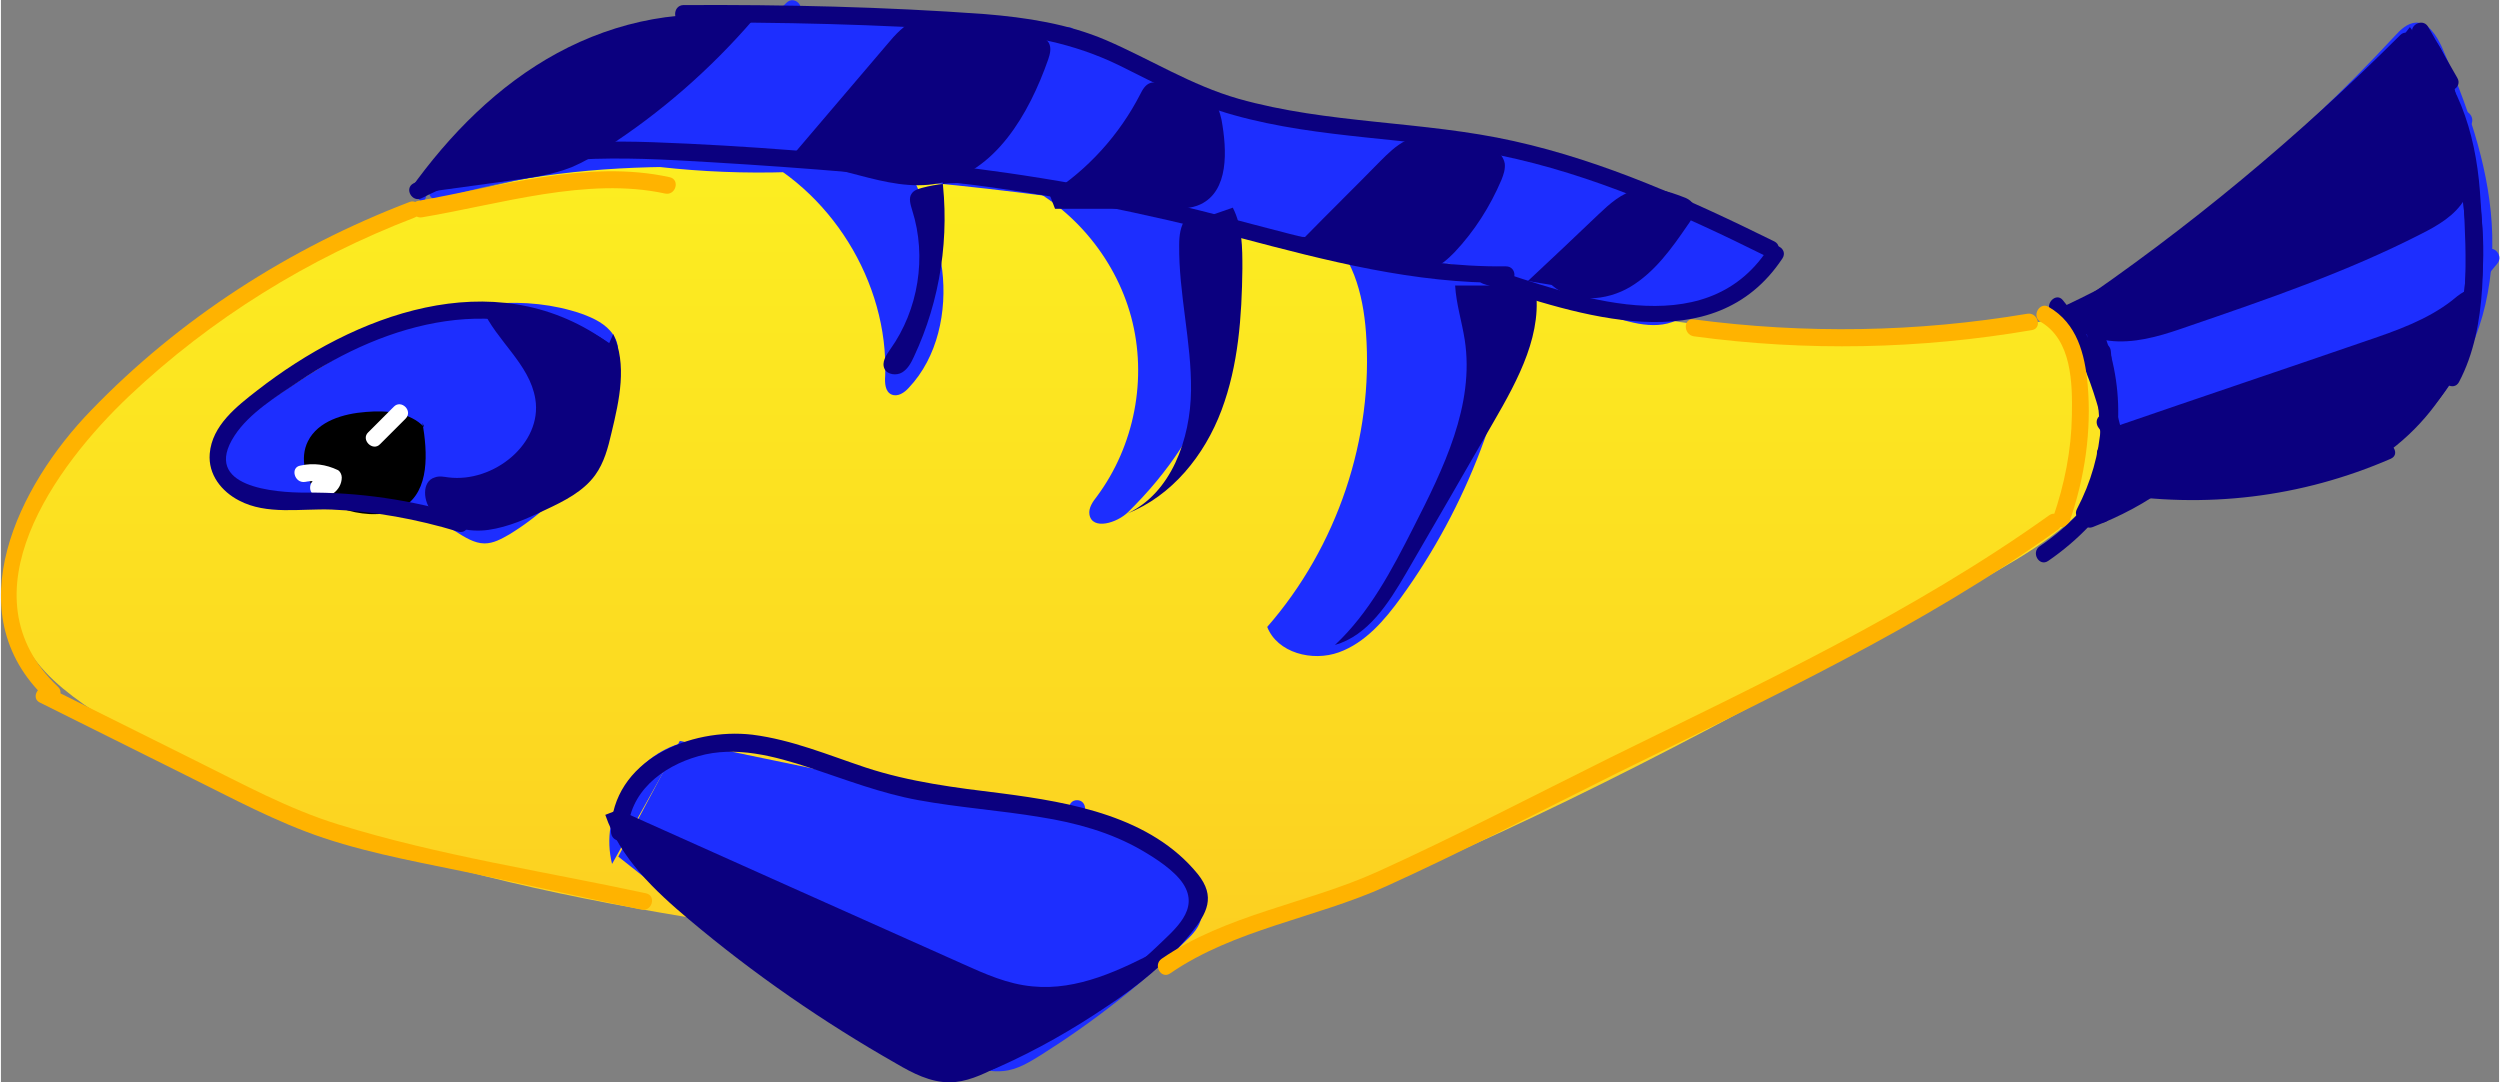 <?xml version="1.0" encoding="utf-8"?>
<!-- Generator: Adobe Illustrator 23.0.3, SVG Export Plug-In . SVG Version: 6.00 Build 0)  -->
<svg version="1.1" id="Layer_1" xmlns="http://www.w3.org/2000/svg" xmlns:xlink="http://www.w3.org/1999/xlink" x="0px" y="0px"
	 viewBox="0 0 442.7 191.8" style="enable-background:new 0 0 442.7 191.8;" xml:space="preserve" width="147.6" height="63.9">
<rect x="0" y="0" width="442.7" height="191.8" fill="#808080" stroke="none"/>
<style type="text/css">
	.st0{fill:url(#SVGID_1_);}
	.st1{fill:#1D2EFF;}
	.st2{fill:#FFFFFF;}
	.st3{fill:#0B007F;}
	.st4{fill:#FFB300;}
</style>
<g>
	<g>
		<linearGradient id="SVGID_1_" gradientUnits="userSpaceOnUse" x1="189.155" y1="27.691" x2="189.155" y2="170.137">
			<stop  offset="0" style="stop-color:#FCEE21"/>
			<stop  offset="0.677" style="stop-color:#FCDA21"/>
			<stop  offset="0.962" style="stop-color:#FCD021"/>
		</linearGradient>
		<path class="st0" d="M369.3,55.3c-54,13.2-109.7-6.6-164-18.6c-34.2-7.6-69.7-12-104.4-6.5S32.4,52.3,11.5,80.5
			C4.3,90-1.3,102.9,4,113.6c2.6,5.3,7.5,9.1,12.4,12.4c39.6,26.8,88.6,34.6,136,41.1c13.9,1.9,27.9,3.8,41.9,2.8
			c20.3-1.3,39.8-8.5,58.5-16.6c33.9-14.7,66.2-32.7,98.4-50.7C359.4,98,368,93,373,85s4.8-20.1-3-25.5"/>
	</g>
	<g>
		<path class="st1" d="M108.3,153.1c-2.2-8.7,3.3-18.6,11.9-21.3"/>
	</g>
	<g>
		<path class="st1" d="M109.4,151.8c19.2,15.3,39.1,31,62.8,37.3c1.8,0.5,3.6,0.9,5.4,0.7c2.5-0.2,4.7-1.6,6.8-2.9
			c9.2-5.8,17.9-12.6,25.7-20.3c1.2-1.1,2.3-2.4,2.6-3.9c0.3-1.5-0.4-3.1-1.2-4.4c-5.3-8.7-16.3-11.5-26.2-13.5
			c-21.7-4.5-43.3-9-65-13.5"/>
	</g>
	<g>
		<path class="st1" d="M74.9,36.2C79.1,22.1,92,11.8,106,6.9s29.1-5.1,43.9-5.1c14.2,0,28.9,0.2,42,5.6c8.4,3.5,16,9,24.6,11.9
			c9.3,3.2,19.3,3.2,29.1,4.1c24.1,2.2,47.8,9.7,68.7,21.9c-1.9,8.9-13.8,10.4-22.8,9.2C272.9,52,255.1,45.9,237,41
			c-38.9-10.5-79.2-15.7-119.5-15.4c-15.2,0.1-31.1,1.2-44.4,8.7"/>
	</g>
	<g>
		<g>
			<path class="st1" d="M82.4,32c22.3-3.2,42.9-13.6,58.9-29.4c1.4-1.4-0.7-3.5-2.1-2.1c-15.7,15.5-35.8,25.4-57.6,28.6
				C79.7,29.3,80.5,32.2,82.4,32L82.4,32z"/>
		</g>
	</g>
	<g>
		<g>
			<path class="st1" d="M147.9,27.5c10.5-3.5,18.4-11.6,21.6-22.2c0.6-1.9-2.3-2.6-2.9-0.8c-2.9,9.5-10.1,17-19.5,20.1
				C145.3,25.2,146,28.1,147.9,27.5L147.9,27.5z"/>
		</g>
	</g>
	<g>
		<g>
			<path class="st1" d="M179.5,29.7c12.5-0.4,12.4-14.8,10.9-23.8c-0.3-1.9-3.2-1.1-2.9,0.8c1.2,6.9,2.3,19.7-8,20
				C177.6,26.8,177.6,29.8,179.5,29.7L179.5,29.7z"/>
		</g>
	</g>
	<g>
		<g>
			<path class="st1" d="M202.1,35.8c7-1.3,12.7-7.1,13.7-14.2c0.3-1.9-2.6-2.7-2.9-0.8c-0.9,6.2-5.5,11-11.6,12.1
				C199.4,33.2,200.2,36.1,202.1,35.8L202.1,35.8z"/>
		</g>
	</g>
	<g>
		<g>
			<path class="st1" d="M232.6,43c9.5-1.2,17.4-8.2,19.1-17.8c0.3-1.9-2.5-2.7-2.9-0.8c-1.5,8.1-8,14.5-16.2,15.6
				C230.7,40.2,230.7,43.2,232.6,43L232.6,43z"/>
		</g>
	</g>
	<g>
		<g>
			<path class="st1" d="M264.7,50.5c10.3-0.9,19.4-6.8,24-16.1c0.9-1.7-1.7-3.2-2.6-1.5c-4.1,8.3-12.1,13.9-21.4,14.7
				C262.8,47.7,262.8,50.7,264.7,50.5L264.7,50.5z"/>
		</g>
	</g>
	<g>
		<path class="st1" d="M363.4,56.7c22.4-14,42.9-31,60.8-50.3c1-1.1,2.2-2.3,3.8-2.4c2.2,0,3.6,2.3,4.5,4.2
			c4.4,10,8.2,20.5,8.9,31.4c0.7,10.9-2,22.4-9.1,30.7c-6.4,7.5-16,11.9-25.7,13.8c-9.7,2-19.7,1.7-29.6,1.5c-0.7,0-1.4,0-2-0.4
			c-2-1.1-1.2-4-0.6-6.2c2.1-6.9-0.3-14.9-5.8-19.6"/>
	</g>
	<g>
		<g>
			<path class="st1" d="M373.7,64.2c25.2-6.8,47.6-21.5,63.9-41.9c1.2-1.5-0.9-3.6-2.1-2.1c-16,20-37.8,34.4-62.6,41.1
				C371,61.8,371.8,64.7,373.7,64.2L373.7,64.2z"/>
		</g>
	</g>
	<g>
		<g>
			<path class="st1" d="M365.2,57.1c0.8,0.4,1.6,0.8,2.5,1.2c0.7,0.4,1.6,0.2,2.1-0.5c0.4-0.7,0.2-1.7-0.5-2.1
				c-0.8-0.4-1.6-0.8-2.5-1.2c-0.7-0.4-1.6-0.2-2.1,0.5C364.2,55.7,364.5,56.7,365.2,57.1L365.2,57.1z"/>
		</g>
	</g>
	<g>
		<g>
			<path class="st1" d="M377.3,75c23.6-3.7,49.4-8.5,65.1-28.3c1.2-1.5-0.9-3.6-2.1-2.1c-15.4,19.5-40.6,23.9-63.7,27.5
				C374.6,72.4,375.4,75.3,377.3,75L377.3,75z"/>
		</g>
	</g>
	<g>
		<g>
			<path class="st1" d="M156.8,183.4c14.9,2.3,33.5,1.9,42.3-12.7c6.5-10.7,1.2-26.3-12.1-27.8c-1.9-0.2-1.9,2.8,0,3
				c6,0.7,10.3,5.6,11.6,11.3c1.4,6-1.3,12-5.5,16.2c-9.4,9.3-23.4,8.9-35.5,7.1C155.7,180.2,154.9,183.1,156.8,183.4L156.8,183.4z"
				/>
		</g>
	</g>
	<g>
		<g>
			<path class="st1" d="M156.9,178.9c-0.8-0.4-1.6-0.8-2.5-1.2c-0.7-0.4-1.6-0.2-2.1,0.5c-0.4,0.7-0.2,1.7,0.5,2.1
				c0.8,0.4,1.6,0.8,2.5,1.2c0.7,0.4,1.6,0.2,2.1-0.5C157.9,180.3,157.7,179.3,156.9,178.9L156.9,178.9z"/>
		</g>
	</g>
	<g>
		<g>
			<path class="st1" d="M190.7,144.8c1.9,0,1.9-3,0-3C188.8,141.8,188.8,144.8,190.7,144.8L190.7,144.8z"/>
		</g>
	</g>
	<g>
		<path class="st1" d="M233.9,40.7c5.6,4,7.5,11.4,8,18.2c1.4,18.8-5.1,38-17.5,52.2c1.8,4.6,8,6.2,12.7,4.5s8.1-5.7,11-9.7
			c11.7-16.1,19-35.4,21-55.2"/>
	</g>
	<g>
		<path class="st1" d="M179.2,31.7c10.2,4.4,18.2,13.7,21.1,24.5c2.9,10.8,0.6,22.8-6.1,31.8c-0.7,0.9-1.5,2-1.3,3.2
			c0.5,2.8,4.9,1.5,6.9-0.5c7-6.9,12.8-15.2,15.4-24.6s1.4-20.2-4.4-28.1"/>
	</g>
	<g>
		<path class="st1" d="M131.8,26.6c15.2,6.8,25.5,23.4,24.9,40c-0.1,1.3,0,2.8,1.1,3.3c1.1,0.5,2.3-0.3,3.1-1.2
			c5.1-5.4,6.8-13.5,5.9-20.9s-4.1-14.4-7.5-21"/>
	</g>
	<g>
		<path class="st1" d="M107.8,65.4c1.9-1.3,2-4.2,0.7-6.1s-3.4-2.9-5.6-3.7c-9.9-3.4-21-2-30.8,1.7C62.3,61,53.5,67,44.9,72.8
			c-2.7,1.8-5.6,4-6,7.3c-0.5,3.8,3.1,7.2,6.9,8.1c3.8,0.9,7.7,0.2,11.6,0c8.1-0.4,16.3,1.7,23.2,6c1.6,1,3.3,2.1,5.1,2.1
			c1.6,0,3-0.8,4.4-1.6c11-6.7,20.4-19,17.7-31.5"/>
	</g>
	<g>
		<g>
			<path class="st1" d="M77.7,35.3c27.5-8.6,57.8-5.7,86.1-3c29.5,2.8,58.7,7.8,87.4,14.8c1.9,0.5,2.7-2.4,0.8-2.9
				c-29-7.1-58.5-12.1-88.2-14.9c-28.5-2.7-59.1-5.5-86.9,3.1C75,33,75.8,35.9,77.7,35.3L77.7,35.3z"/>
		</g>
	</g>
	<g>
		<g>
			<path class="st1" d="M105.5,27.4c9.3,0.7,18.6-1.3,28-1.6c10.1-0.3,20.2,0.4,30.2,2.2c1.9,0.3,2.7-2.6,0.8-2.9
				c-9.6-1.7-19.3-2.5-29.1-2.3c-10,0.2-19.9,2.4-29.9,1.6C103.6,24.3,103.6,27.3,105.5,27.4L105.5,27.4z"/>
		</g>
	</g>
	<g>
		<g>
			<path class="st1" d="M102.6,27.4c15,3,30.2,3.9,45.4,2.6c1.9-0.2,1.9-3.2,0-3c-15,1.3-29.9,0.4-44.6-2.5
				C101.5,24.1,100.7,27,102.6,27.4L102.6,27.4z"/>
		</g>
	</g>
	<g>
		<g>
			<path class="st1" d="M126.2,26.1c12.6-1.4,25.1-0.8,37.7,0.6c6.6,0.7,13.2,1.7,19.8,2.6c5.7,0.8,11.4,1.8,16.5,4.6
				c1.7,0.9,3.2-1.7,1.5-2.6c-10-5.5-22.8-5.8-34-7.1c-13.8-1.7-27.7-2.5-41.5-1C124.4,23.3,124.3,26.3,126.2,26.1L126.2,26.1z"/>
		</g>
	</g>
	<g>
		<g>
			<path class="st1" d="M223.7,35.7c-5.1-2.9-10.6-4.7-16.5-5.2c-2.6-0.2-5.3,0-7.9,0.3c-3.3,0.4-5.6,0.8-8.8-0.3
				c-1.4-0.5-2.7-1.2-4.1-1.7c-11.9-4.3-25.2,1.8-36.7-3.9c-1.7-0.8-3.2,1.7-1.5,2.6c11.1,5.4,23,0.7,34.5,3.3
				c3,0.7,5.6,2.4,8.5,3.2c2.8,0.8,5.4,0.2,8.2-0.2c8-1.2,15.9,0.4,22.9,4.4C223.9,39.3,225.4,36.7,223.7,35.7L223.7,35.7z"/>
		</g>
	</g>
	<g>
		<g>
			<path class="st1" d="M114.2,24.2c16.4,5.7,34.3,0.7,51.2,4.3c16.2,3.5,31.6,10.3,48.3,11.5c1.9,0.1,1.9-2.9,0-3
				c-17-1.2-32.6-8.5-49.2-11.8c-16.3-3.2-33.7,1.6-49.5-4C113.1,20.7,112.4,23.6,114.2,24.2L114.2,24.2z"/>
		</g>
	</g>
	<g>
		<g>
			<path class="st1" d="M209.1,36c19,2,37.5,6.6,55.3,13.6c1.8,0.7,2.6-2.2,0.8-2.9c-18-7.1-36.8-11.7-56.1-13.7
				C207.2,32.8,207.2,35.8,209.1,36L209.1,36z"/>
		</g>
	</g>
	<g>
		<g>
			<path class="st1" d="M273,51.1c7.7-0.1,15,1.6,21.8,5.1c1.7,0.9,3.2-1.7,1.5-2.6c-7.3-3.7-15.1-5.6-23.3-5.5
				C271.1,48.1,271.1,51.1,273,51.1L273,51.1z"/>
		</g>
	</g>
	<g>
		<g>
			<path class="st1" d="M297.1,53c-4.5,4.2-13.2-0.7-17.9-2.4c-6.2-2.2-12.3-4.5-18.5-6.7c-1.8-0.7-2.6,2.2-0.8,2.9
				c8.6,3.1,17.2,6.4,25.9,9.4c4.6,1.5,9.6,2.6,13.4-1C300.7,53.8,298.5,51.6,297.1,53L297.1,53z"/>
		</g>
	</g>
	<g>
		<g>
			<path class="st1" d="M256.3,46.6c-21.3-6.9-42.9-12.5-64.8-16.9c-1.9-0.4-2.7,2.5-0.8,2.9c21.9,4.4,43.5,10.1,64.8,16.9
				C257.3,50.1,258.1,47.2,256.3,46.6L256.3,46.6z"/>
		</g>
	</g>
	<g>
		<g>
			<path class="st1" d="M182.5,28.4c-7.8-1.3-15.6-2.6-23.3-3.9c-1.9-0.3-2.7,2.6-0.8,2.9c7.8,1.3,15.6,2.6,23.3,3.9
				C183.6,31.6,184.4,28.7,182.5,28.4L182.5,28.4z"/>
		</g>
	</g>
	<g>
		<path d="M75,75.7c-2.5-2.7-6.7-3-10.3-2.7c-4,0.3-8.5,1.6-10.3,5.2c-1.5,3-0.5,6.8,1.8,9.2s5.7,3.5,9.1,3.7
			c2.1,0.1,4.3-0.2,6.1-1.3c4.6-2.9,4.2-9.6,3.3-14.9"/>
	</g>
	<g>
		<g>
			<path class="st2" d="M55.8,87.9c2.2,0.8,4.6-1,4.6-3.3c0-0.5-0.3-1.1-0.7-1.3c-2.1-1-4.3-1.3-6.6-0.8c-1.9,0.3-1.1,3.2,0.8,2.9
				c1.4-0.3,3-0.1,4.3,0.5c-0.2-0.4-0.5-0.9-0.7-1.3c0,0.5-0.4,0.6-0.8,0.4C54.8,84.3,54,87.2,55.8,87.9L55.8,87.9z"/>
		</g>
	</g>
	<g>
		<g>
			<path class="st2" d="M67.2,78.7c1.5-1.5,3-3,4.5-4.5c1.4-1.4-0.8-3.5-2.1-2.1c-1.5,1.5-3,3-4.5,4.5
				C63.7,77.9,65.9,80.1,67.2,78.7L67.2,78.7z"/>
		</g>
	</g>
	<g>
		<path class="st3" d="M75,34.1c5.1-0.7,10.2-1.4,15.3-2.1c3.7-0.5,7.4-1,10.9-2.4c2.1-0.9,4-2,5.9-3.3c9.8-6.3,18.6-14,26.2-22.8
			c-11.7-2.4-24.2,0.2-34.7,5.9S79.5,23.8,72.5,33.6"/>
	</g>
	<g>
		<path class="st3" d="M138.7,29.4c6.1-7.2,12.3-14.4,18.4-21.6c1.4-1.7,3-3.4,5-4.3c2.1-0.9,4.4-0.7,6.6-0.5
			c5.1,0.6,10.2,1.7,15.1,3.4c0.7,0.2,1.5,0.5,1.9,1.2c0.5,0.9,0.2,2-0.1,2.9c-3.4,9.7-9.4,20.1-19.5,22c-9.4,1.8-18.6-4.4-28.1-3.6
			"/>
	</g>
	<g>
		<path class="st3" d="M185.8,34.4c6.8-4.3,12.4-10.5,16.1-17.7c0.4-0.8,0.9-1.7,1.8-2c0.6-0.2,1.2,0,1.8,0.1
			c2.2,0.6,4.5,1.2,6.7,1.8c0.9,0.2,1.9,0.5,2.6,1.2c0.9,0.9,1.2,2.2,1.5,3.4c1,5.5,1.3,12.6-3.7,15c-1.7,0.8-3.6,0.8-5.5,0.8
			c-6.8,0-13.5,0-20.3,0"/>
	</g>
	<g>
		<path class="st3" d="M231.1,42c4.4-4.5,8.9-8.9,13.3-13.4c1.4-1.4,2.8-2.8,4.6-3.7c3.7-1.8,8.2-0.8,12.2,0.2
			c2.3,0.6,4.9,1.6,5.3,3.9c0.1,1-0.2,1.9-0.6,2.9c-2,4.7-4.8,9.1-8.3,12.8c-1.1,1.1-2.3,2.3-3.8,2.7c-1.3,0.4-2.6,0.3-4,0.1
			c-7.2-0.9-14.4-2.8-21.1-5.6"/>
	</g>
	<g>
		<path class="st3" d="M270.6,49.8c4.2-3.9,8.3-7.8,12.5-11.8c2-1.9,4.1-3.8,6.8-4.4c2.8-0.6,5.6,0.3,8.2,1.3c0.6,0.2,1.2,0.5,1.6,1
			c0.9,1.2,0.1,2.8-0.8,4c-2.8,4.1-5.8,8.3-10.1,10.9c-4.3,2.6-10.3,3-14-0.3"/>
	</g>
	<g>
		<path class="st3" d="M364,55c24.7-11.2,46.5-28.6,62.9-50.2c5.2,6.9,10.5,14.4,11.1,23.1c0.2,2.6-0.1,5.2-1.4,7.4
			c-1.7,2.9-4.8,4.7-7.8,6.2c-13.1,6.7-27.1,11.5-41.1,16.3c-4,1.4-8.2,2.8-12.5,2.7c-4.3-0.1-8.8-2-10.8-5.7"/>
	</g>
	<g>
		<path class="st3" d="M374.7,75.6c14.8-5.1,29.7-10.1,44.5-15.2c5.3-1.8,10.7-3.7,15.1-7.1c1.3-1.1,2.8-2.3,4.5-2.2
			c0.3,10.3-5.2,20.7-14,26.2c-2.7,1.7-5.7,3-8.8,4.1c-11.5,4.2-23.9,5.9-36.2,5c-2-0.1-4.1-0.4-5.6-1.6c-1.6-1.2-2.3-3.7-1-5.2"/>
	</g>
	<g>
		<g>
			<path class="st3" d="M371.8,75.9c0.9,1.1,0.7,2.5-0.1,3.6c-1.1,1.6,1.5,3.1,2.6,1.5c1.6-2.2,1.3-5.1-0.4-7.2
				c-0.5-0.6-1.6-0.5-2.1,0C371.2,74.4,371.3,75.3,371.8,75.9L371.8,75.9z"/>
		</g>
	</g>
	<g>
		<path class="st3" d="M267.6,50.6c-3.3,0-6.6,0-9.9,0c0.2,3.3,1.2,6.4,1.7,9.6c1.8,11.6-3.8,22.9-9.1,33.3
			c-3.8,7.5-7.8,15.1-13.9,20.8c5.9-1.7,9.5-7.4,12.6-12.7c5.2-8.9,10.3-17.8,15.5-26.8c4.4-7.6,9-16,7.3-24.6"/>
	</g>
	<g>
		<path class="st3" d="M214.3,38.2c-1.1-1.2-3.3-0.7-4.3,0.5c-1,1.3-1.2,3.1-1.2,4.7c-0.1,8.6,2.2,17.2,2.1,25.8
			s-3.5,18.2-11.3,21.8c7.9-3.1,13.7-10.3,16.7-18.3s3.6-16.6,3.7-25.1c0-3.7,0-7.5-1.7-10.8"/>
	</g>
	<g>
		<path class="st3" d="M171.3,32.5c-2.7-0.2-5.5,0.1-8.1,0.8c-0.7,0.2-1.4,0.4-1.8,1c-0.6,0.8-0.2,2,0.1,3
			c2.6,8.2,1.1,17.6-3.9,24.6c-0.7,1-1.6,2.3-1,3.5c0.5,1,2.1,1.2,3.1,0.6c1-0.6,1.6-1.7,2.1-2.8c4.7-10,6.4-21.4,4.9-32.4"/>
	</g>
	<g>
		<path class="st3" d="M109.4,143.5c20.3,9.1,40.6,18.2,61,27.3c4,1.8,8,3.6,12.4,4c8,0.8,15.6-2.9,22.7-6.6
			c-8.6,8.4-18.4,15.5-29.1,21c-2.6,1.3-5.4,2.6-8.3,2.6c-3.4,0-6.5-1.6-9.4-3.3c-13-7.4-25.3-15.9-36.7-25.5
			c-6.2-5.2-12.3-11-14.9-18.6"/>
	</g>
	<g>
		<path class="st3" d="M107.8,60.8c-6.6-4.4-14.6-6.6-22.5-6.1c2.5,5.7,8.4,9.8,9.4,16c1.3,7.9-7.4,14.9-15.4,13.9
			c-0.8-0.1-1.6-0.3-2.4,0c-2.4,0.7-2.1,4.4-0.4,6.2c2.4,2.7,6.4,3.6,9.9,3.1s6.9-2,10.2-3.6c3.2-1.5,6.6-3.2,8.7-6.1
			c1.6-2.2,2.3-4.9,2.9-7.5c1.4-5.8,2.8-12.1,0.3-17.5"/>
	</g>
	<g>
		<g>
			<path class="st3" d="M120.9,4c17.2-0.1,34.5,0.3,51.7,1.5c9.1,0.6,17.4,2.1,25.6,6.1c6.7,3.3,13,6.8,20.3,8.8
				c15.3,4.3,31.5,3.9,47,7.1c16.6,3.4,32.2,10.4,47.3,17.9c1.7,0.9,3.2-1.7,1.5-2.6c-14.8-7.3-30-14.2-46.2-17.8
				c-16.1-3.6-32.9-3-48.8-7.5c-8.4-2.4-15.6-7-23.5-10.4c-6.8-2.9-14.1-4-21.4-4.6c-17.8-1.3-35.7-1.7-53.5-1.6
				C119,1,119,4,120.9,4L120.9,4z"/>
		</g>
	</g>
	<g>
		<g>
			<path class="st3" d="M313.1,44.2c-11.3,17.1-34.4,8.2-49.6,3.2c-1.8-0.6-2.6,2.3-0.8,2.9c16.8,5.5,40.8,13.9,53-4.5
				C316.8,44.1,314.2,42.6,313.1,44.2L313.1,44.2z"/>
		</g>
	</g>
	<g>
		<g>
			<path class="st3" d="M266.7,47.2c-17.5,0.2-34.3-4.7-51.1-9.1c-16.5-4.3-33.2-7.2-50.1-9.1c-16.6-1.8-33.3-3.2-50-3.8
				c-14.6-0.5-29.2,0.5-42.4,7.3c-1.7,0.9-0.2,3.5,1.5,2.6c14-7.2,29.7-7.5,45.1-6.7c16.5,0.9,33.1,2.1,49.6,4
				c17,2,33.5,5.4,50.1,9.7c15.5,4.1,31.2,8.2,47.4,8C268.7,50.2,268.7,47.2,266.7,47.2L266.7,47.2z"/>
		</g>
	</g>
	<g>
		<g>
			<path class="st3" d="M363.3,55.3c6.3,7.5,8.6,17,10.7,26.4c0.4,1.9,3.3,1.1,2.9-0.8c-2.3-9.9-4.8-19.7-11.5-27.7
				C364.2,51.7,362.1,53.9,363.3,55.3L363.3,55.3z"/>
		</g>
	</g>
	<g>
		<g>
			<path class="st3" d="M371.8,89.7c2.9-1.8,3.6-4.6,3.6-7.9c0.1-6.5-1-13.1-1.5-19.6c-0.2-1.9-3.2-1.9-3,0c0.3,4.3,0.7,8.5,1,12.8
				c0.3,3.3,1.8,9.8-1.7,12.1C368.7,88.2,370.2,90.8,371.8,89.7L371.8,89.7z"/>
		</g>
	</g>
	<g>
		<g>
			<path class="st3" d="M368,57.2c21.3-14.4,41.2-30.8,59.3-49c-0.7,0-1.4,0-2.1,0c8,7,10.7,17.1,11.2,27.4
				c0.5,9.7,1.2,21.8-3.4,30.6c-0.9,1.7,1.7,3.2,2.6,1.5c5.2-9.8,4.5-23.2,3.7-33.9c-0.8-10.4-4-20.6-12-27.6
				c-0.6-0.5-1.5-0.6-2.1,0c-18,18-37.6,34.3-58.7,48.6C364.9,55.7,366.4,58.3,368,57.2L368,57.2z"/>
		</g>
	</g>
	<g>
		<g>
			<path class="st3" d="M427.9,8.5c2.4-0.6,6.7,18.4,7.1,20.3c1.5,6.6,2.3,13.3,1.8,20c-1,13.4-7.9,25.1-19.8,31.6
				c-1.7,0.9-0.2,3.5,1.5,2.6c14-7.8,21.2-22,21.4-37.7c0.1-8.6-1.7-17.1-4.1-25.4c-1.1-3.8-2.6-16-8.8-14.3
				C425.2,6.1,426,9,427.9,8.5L427.9,8.5z"/>
		</g>
	</g>
	<g>
		<g>
			<path class="st3" d="M369.8,59.9c3.8,10.1,3.1,20.8-1.9,30.3c-0.9,1.7,1.7,3.2,2.6,1.5c5.4-10.2,6.2-21.8,2.2-32.6
				C372,57.3,369.1,58.1,369.8,59.9L369.8,59.9z"/>
		</g>
	</g>
	<g>
		<g>
			<path class="st3" d="M373.9,91.2c1-9.4,12.8-8.4,19.4-7.3c1.9,0.3,2.7-2.6,0.8-2.9c-8.9-1.4-21.9-1.5-23.2,10.2
				C370.7,93.1,373.7,93.1,373.9,91.2L373.9,91.2z"/>
		</g>
	</g>
	<g>
		<g>
			<path class="st3" d="M371.4,92.2c4.3-4.5,9.8-7.2,15.9-7.9c1.9-0.2,1.9-3.2,0-3c-7,0.7-13.2,3.7-18.1,8.7
				C367.9,91.4,370,93.6,371.4,92.2L371.4,92.2z"/>
		</g>
	</g>
	<g>
		<g>
			<path class="st3" d="M427.5,6.2c1.7,3,3.5,6.1,5.2,9.1c1,1.7,3.6,0.2,2.6-1.5c-1.7-3-3.5-6.1-5.2-9.1
				C429.1,3.1,426.5,4.6,427.5,6.2L427.5,6.2z"/>
		</g>
	</g>
	<g>
		<g>
			<path class="st3" d="M108.8,146.7c0.6,1.2,1.2,2.4,1.8,3.6c0.4,0.7,1.4,0.9,2.1,0.5c0.7-0.4,0.9-1.3,0.5-2.1
				c-0.6-1.2-1.2-2.4-1.8-3.6c-0.4-0.7-1.4-0.9-2.1-0.5C108.6,145.1,108.4,146,108.8,146.7L108.8,146.7z"/>
		</g>
	</g>
	<g>
		<g>
			<path class="st3" d="M111.1,147.6c0.1-7.2,6.1-11.8,12.5-13.6c6.6-1.9,13.5,0,19.9,2.1c6.3,2.1,12.5,4.5,19.1,5.7
				c7.1,1.3,14.4,1.8,21.6,3c6.3,1,12.5,2.7,18,5.9c2.4,1.4,5.7,3.5,7.3,5.9c3,4.6-1.5,8.1-4.6,11.1c-5,4.8-10.8,8.7-16.8,12.1
				c-3.7,2.1-15.6,10.8-19.4,6.3c-1.3-1.5-3.4,0.7-2.1,2.1c2.7,3.2,6.9,2.4,10.4,0.8c6.5-2.9,13-6.6,18.9-10.6
				c5.5-3.6,10.7-7.8,14.9-12.9c3-3.7,4.5-6.6,1.3-10.6c-8.3-10.2-22.4-12.7-34.7-14.3c-8.2-1-16.3-2-24.2-4.6
				c-6.6-2.2-13-4.9-20-5.8c-11-1.3-24.9,4.5-25.1,17.1C108.1,149.5,111.1,149.5,111.1,147.6L111.1,147.6z"/>
		</g>
	</g>
	<g>
		<g>
			<path class="st3" d="M107,60.3c-19.9-13.9-44.4-4.5-61.6,8.9c-3.6,2.8-8,6.2-8.4,11.2c-0.3,3.7,2.1,6.7,5.2,8.3
				c4.9,2.6,11,1.4,16.4,1.6c7.6,0.3,15.1,1.7,22.4,3.9c1.9,0.6,2.6-2.3,0.8-2.9c-9.1-2.7-18.3-4.1-27.8-4
				c-5.3,0-18.6-0.9-12.6-10.1c2.6-4,7.5-7,11.4-9.6c15.5-10.5,36.2-16.4,52.8-4.7C107.1,64,108.6,61.4,107,60.3L107,60.3z"/>
		</g>
	</g>
	<g>
		<g>
			<path class="st4" d="M72.4,35.8c-21.2,8.1-40.7,20.6-56.5,37C3.2,85.9-8.2,108.5,8,123.8c1.4,1.3,3.5-0.8,2.1-2.1
				c-17.2-16.3-0.4-39.2,12.6-51.5c14.6-13.8,31.8-24.4,50.5-31.6C75,38,74.2,35.1,72.4,35.8L72.4,35.8z"/>
		</g>
	</g>
	<g>
		<g>
			<path class="st4" d="M6.9,124.5c8.7,4.3,17.4,8.7,26.1,13c7.9,3.9,15.8,8.2,24.2,11c9,3,18.6,4.6,27.9,6.6
				c9.5,2,18.9,4.1,28.4,6.1c1.9,0.4,2.7-2.5,0.8-2.9c-18.1-3.9-36.8-6.7-54.5-12.2c-8.8-2.7-17-7.2-25.3-11.3
				c-8.7-4.3-17.4-8.7-26.1-13C6.7,121.1,5.2,123.7,6.9,124.5L6.9,124.5z"/>
		</g>
	</g>
	<g>
		<g>
			<path class="st4" d="M207.2,172.5c11.3-7.8,25.8-9.8,38.2-15.4c13.9-6.3,27.5-13.4,41.2-20.2c26.6-13.1,53.7-25.7,77.9-43
				c1.6-1.1,0.1-3.7-1.5-2.6c-24.2,17.3-51.3,29.9-77.9,43c-13.7,6.8-27.3,13.9-41.2,20.2c-12.4,5.6-26.9,7.6-38.2,15.4
				C204.1,171,205.6,173.6,207.2,172.5L207.2,172.5z"/>
		</g>
	</g>
	<g>
		<g>
			<path class="st4" d="M300,59.6c20,2.7,40,2.3,59.9-1.1c1.9-0.3,1.1-3.2-0.8-2.9c-19.6,3.3-39.4,3.6-59.1,1
				C298.1,56.3,298.1,59.3,300,59.6L300,59.6z"/>
		</g>
	</g>
	<g>
		<g>
			<path class="st4" d="M361.4,57c5.6,3.2,5.7,10.9,5.6,16.6c-0.1,6.2-1.3,12.2-3.3,18c-0.6,1.8,2.3,2.6,2.9,0.8
				c2.7-7.8,3.9-16,3.2-24.2c-0.5-5.5-1.9-10.9-6.9-13.8C361.3,53.4,359.8,56,361.4,57L361.4,57z"/>
		</g>
	</g>
	<g>
		<g>
			<path class="st4" d="M74.7,38.5c13.7-2.3,29.2-7.2,43-4.2c1.9,0.4,2.7-2.5,0.8-2.9c-14.5-3.2-30.3,1.7-44.6,4.2
				C72,36,72.8,38.9,74.7,38.5L74.7,38.5z"/>
		</g>
	</g>
	<g>
		<g>
			<path class="st3" d="M373.4,89.9c15.9-5.2,32.3-8.3,49-9.1c1.9-0.1,1.9-3.1,0-3c-17,0.9-33.7,3.9-49.8,9.2
				C370.8,87.6,371.5,90.5,373.4,89.9L373.4,89.9z"/>
		</g>
	</g>
	<g>
		<g>
			<path class="st3" d="M422,78.7c-15,6.5-31.5,8.5-47.7,5.8c-1.9-0.3-2.7,2.6-0.8,2.9c17.1,2.8,34.1,0.8,50-6.1
				C425.3,80.5,423.7,78,422,78.7L422,78.7z"/>
		</g>
	</g>
	<g>
		<g>
			<path class="st3" d="M382.9,83.3c-4,3-8.3,5.5-13,7.2c-1.8,0.7-1,3.6,0.8,2.9c4.9-1.9,9.5-4.3,13.7-7.5
				C385.9,84.7,384.4,82.1,382.9,83.3L382.9,83.3z"/>
		</g>
	</g>
	<g>
		<g>
			<path class="st3" d="M373.5,84c-3.1,5.1-7.2,9.4-12.2,12.8c-1.6,1.1-0.1,3.7,1.5,2.6c5.4-3.7,9.8-8.4,13.2-13.9
				C377.1,83.8,374.5,82.3,373.5,84L373.5,84z"/>
		</g>
	</g>
</g>
</svg>
